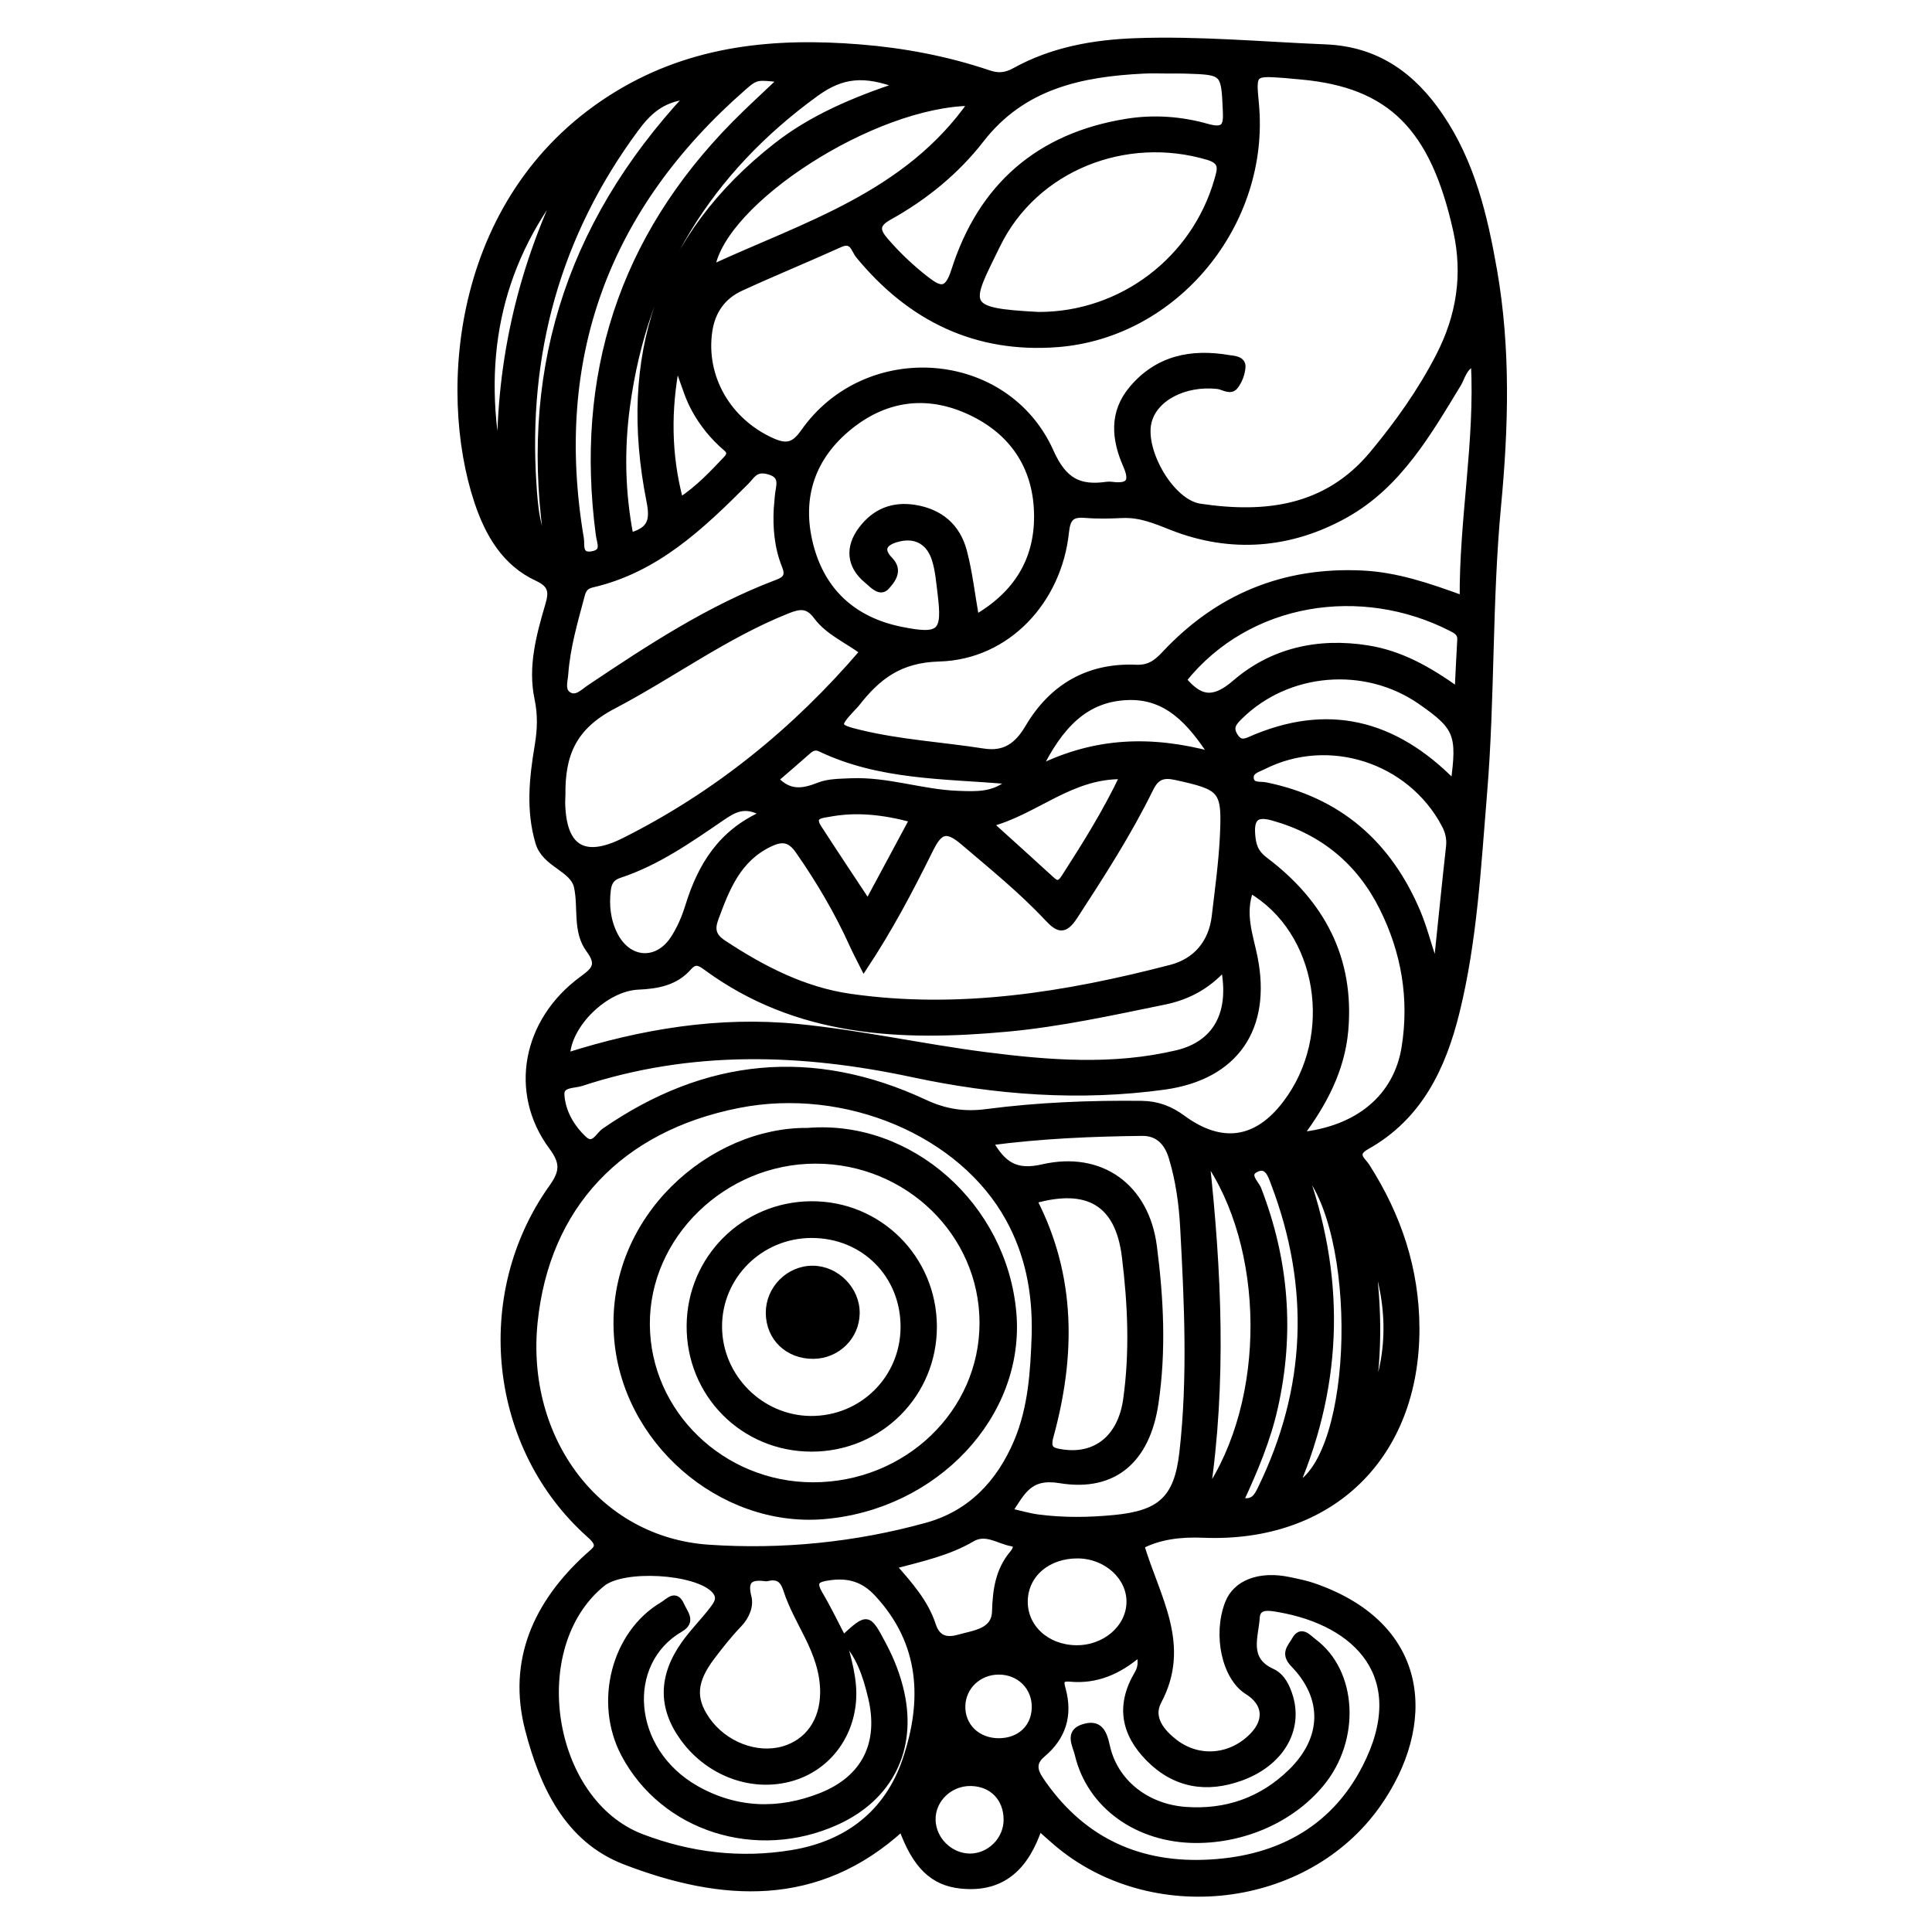 <?xml version="1.0" encoding="utf-8"?>
<!-- Generator: Adobe Illustrator 23.0.0, SVG Export Plug-In . SVG Version: 6.00 Build 0)  -->
<svg version="1.0" xmlns="http://www.w3.org/2000/svg" xmlns:xlink="http://www.w3.org/1999/xlink" x="0px" y="0px"
	 viewBox="0 0 3000 3000" style="enable-background:new 0 0 3000 3000;" xml:space="preserve">
<style type="text/css">
	.st0{stroke:#000000;stroke-width:10;stroke-miterlimit:10;}
</style>
<g id="Layer_1">
</g>
<g id="Layer_2">
	<g>
		<path class="st0" d="M1771.9,2400.1c24.2,81,73.4,154,26.7,241.6c-13.8,25.9,5.6,48.8,26,64.3c38.1,28.9,88.5,23.2,121.2-11.2
			c23.1-24.3,19.7-50.8-8.7-68.5c-34.6-21.6-49-87.2-30.1-136.5c12.2-31.8,49-45.8,95.4-35.9c12.8,2.7,25.8,5.3,38.1,9.6
			c178.6,62.4,184.6,216.3,98.6,338.3c-111.3,158-351.6,184.7-498.7,59.4c-8.2-7-16.1-14.2-26.9-23.8c-19.9,59.5-55.2,97-121.3,90.2
			c-43.8-4.5-70.7-31-91.8-89.3c-131,119.8-280,109.9-430.3,51.9c-89.3-34.5-127.5-118.9-149.8-204.8
			c-27.6-106.4,12.9-195.5,92.2-268c12.4-11.3,23.7-16.2,3.8-33.8c-152.5-135.3-178.5-371.9-59.1-539.5
			c17.4-24.4,18.2-38.8-0.1-63.5c-62.3-84-41.4-195.1,47-259.9c19.2-14,28.3-22.5,10.7-46.3c-20.9-28.2-11.6-65.1-18.5-97.1
			c-6.3-29.3-50-34.9-60-69.2c-14.8-50.4-9.4-100.1-1.1-149.8c4.2-25.1,5.1-48.2-0.3-73.9c-10.4-49.2,2.9-97.8,16.8-145.1
			c5.9-20,5-31.6-17.3-41.9c-50.3-23.2-76.4-68.8-93-118.7C684,606.2,706.7,298.7,960,145.6c116.7-70.5,243.4-82.2,374.8-71.7
			c68.5,5.5,135.6,18.2,200.7,40.2c14.8,5,26.4,3.8,40.4-3.9c58-32.1,121.7-43.5,187-45.9c98.6-3.6,196.9,5.6,295.3,9.6
			c79.6,3.2,135.2,43.6,177.9,106.5c49.1,72.2,68.7,154.8,83.5,239.2c21.3,121.8,17.8,243.9,6.2,366.2
			c-14,148.5-9.4,297.9-21.7,446.3c-9.4,113.4-15.2,227.7-42.6,339c-21.3,86.4-57.9,163.3-139.8,209.1c-21.4,12-5.7,21.7,0.2,30.9
			c49.1,76.7,76.9,159.7,77.2,251.3c0.6,198.4-132.1,328.5-330.5,320.4C1832.5,2381.3,1800.1,2385.5,1771.9,2400.1z M1309.2,2544.5
			l-0.8-1c8.1,32.4,18.7,64.1,15.8,98.5c-4.7,56.6-41.4,103.2-95,118.7c-60.9,17.6-128.5-7.2-168-61.7
			c-34.4-47.3-34.3-95.7,1.8-146.5c13.1-18.5,29.5-34.7,43.3-52.8c7-9.2,14.7-19,2.4-31.5c-29.1-29.5-140.9-36.1-173.7-9.4
			c-120.6,98-83.3,338.9,61.3,394c75.3,28.7,153.1,38.1,233.2,25c87-14.2,149.2-63,176.9-144.9c31.1-91.8,27.6-182.1-44.4-259
			c-21.2-22.7-44.8-29.2-74.3-25c-18.3,2.6-27,6.2-15.3,26.1C1285.7,2497.4,1297,2521.2,1309.2,2544.5z M2020.6,118.5
			c-8.4-0.8-16.7-1.6-25.1-2.3c-50.3-3.7-50.3-3.7-45.7,44.5c17.7,185.6-123.9,358.9-307.4,373.3c-126.9,9.9-228.7-40-308.8-137.3
			c-7.2-8.7-9.2-26.7-29.1-17.7c-51.3,23.2-103.4,44.5-154.5,68c-28,12.8-44.4,36.3-48.9,66.9c-10.7,72.4,29.9,141,98,171.3
			c22.8,10.1,34.3,6.7,49.2-14.4c97.6-138.7,314-123.1,382.9,30.7c20.6,46,44.6,57.7,87.6,51.6c2.4-0.3,4.8-0.3,7.2,0
			c26.5,3.5,34.4-4.4,22.7-30.9c-17.7-40.3-21.7-81.3,9.2-118.1c39.7-47.3,92.1-57.7,150-47.8c7.1,1.2,22.1,1.1,21.1,14.1
			c-0.8,10.2-5.1,21.4-11.4,29.4c-7.2,9-17.9,0.2-26.9-0.8c-51.8-5.7-99.5,19.4-107.8,57.5c-9.8,44.6,35.5,123.9,80.4,130.6
			c101.6,15.1,196.8,3.9,268.4-82.3c39.2-47.2,74.6-96.9,102.8-151.6c31.9-61.9,42.3-126,27-195.1
			C2226,198.1,2159.6,131.1,2020.6,118.5z M1607,2073c1.7-69-11.4-127.7-40.3-180.5c-73.3-133.8-253.5-209.8-420-177
			c-184.8,36.4-298.6,157.7-316.9,337.7c-18.5,181.6,97.5,338.7,270.6,350.4c113.4,7.7,228.2-3.6,338.9-34.3
			c67.8-18.8,112.7-66.1,140-130.4C1601.7,2185.8,1605,2129.5,1607,2073z M2289,562.8c-16.8,8-18.5,22.4-24.9,33.1
			c-46.9,77.1-92.4,156.6-173.7,202.6c-85.7,48.4-178.6,56-270.2,20c-26.1-10.3-49.4-20.3-77.4-19.1c-19.2,0.9-38.5,1.4-57.6-0.2
			c-20.9-1.7-27.9,4.5-30.3,27.1c-11,106-90.7,193-196.6,195.9c-61.8,1.7-95.7,28.5-128.4,70.3c-2.2,2.8-4.9,5.3-7.3,7.9
			c-24.6,26.8-24.4,29,12.7,38c63,15.2,127.8,18.9,191.7,28.9c33.2,5.2,53.1-9.3,69.7-37.5c37-62.8,93.2-95.7,167-92.6
			c20.8,0.9,32.1-7.6,45.2-21.6c82.7-88.3,184.4-130.5,306.2-124.7c53.2,2.5,102.5,19.3,156.5,39
			C2270.7,805.4,2295.5,686.1,2289,562.8z M1341.5,1502.2c-7-14-12.5-24.2-17.3-34.8c-23.3-51.6-51.8-99.9-84.2-146.4
			c-13-18.7-25.3-20.4-45.1-10.9c-49.4,23.8-66.8,69.2-84.1,115.8c-6.6,17.7-3.5,28.3,12.4,38.8c60.7,40.1,125.2,73.3,197.3,83.5
			c169.1,24.1,334.8-2.7,498.1-45.2c38.2-10,63.2-38.6,68-80.2c4.7-40.5,10.4-81,12.5-121.7c3.8-75.4-0.5-78.8-73.5-94.9
			c-19.7-4.3-30.4-0.4-39.6,18.4c-33.9,69.1-75.5,133.6-117.4,198c-15.5,23.7-24.7,21.3-41.9,2.9c-40.2-43-86-80-130.8-118.2
			c-27.9-23.8-37.8-16.3-52.3,12.8C1413.4,1381.1,1381.7,1441.5,1341.5,1502.2z M1515.3,959.7c63.8-37.2,95.6-89.8,95.4-158.2
			c-0.2-71.8-34.1-127.3-98.8-159.6c-67.3-33.6-133.8-27-192.5,20.1c-58.5,47-80.1,110-61.8,183.3c18.4,73.4,67.8,117.9,141,132.8
			c62.4,12.7,69.8,4.6,62.3-56.2c-2.2-17.8-3.6-36.1-8.9-53.1c-8.2-26.6-28.6-39.2-55.7-33c-16.1,3.7-35.2,12.8-14.5,34
			c16,16.5,3,31.4-5.2,40.8c-10,11.5-21.6-2.6-30.2-9.7c-27-22.2-29.6-51.2-8.1-79.3c20.8-27.2,48.4-38.1,82.1-32.7
			c39.5,6.3,66.1,29.2,76.1,67.4C1505,888.6,1508.7,922,1515.3,959.7z M1340.2,1011.9c-25.2-18.6-54.1-30.7-72-54.8
			c-13.9-18.8-26.6-16.8-45.5-9.3c-96.5,38.4-179.8,100.6-270.7,148.2c-63.3,33.2-79.7,76.9-79,138.5c0,3.6-0.4,7.2-0.4,10.8
			c1.1,70.9,32.8,92.6,96.6,60.6C1112.5,1234.1,1234.9,1135,1340.2,1011.9z M1941.5,1381.7c-13.9,37.7-0.6,70.8,6.2,104.7
			c22.1,110.1-29.5,185.3-139.7,200.6c-131.1,18.1-261.9,8.3-390.3-19.2c-173.6-37.1-345-42.2-515.3,13.7c-11.1,3.7-32,1.2-31,18.3
			c1.6,26.8,15.6,50.8,35.1,69.1c15.1,14.2,23-5.9,32.1-12.2c157.5-109,323.7-125.3,497.1-44.4c32.7,15.3,62.8,19.3,96.6,14.8
			c79.9-10.4,160.2-13.6,240.8-12.7c24.1,0.3,44,8,63,22c60.6,44.5,115.4,36.6,160.4-22.6C2077.3,1608,2051,1445.7,1941.5,1381.7z
			 M1769.5,2567.2c-32.7,28.2-67.6,42.9-108,39.1c-17.4-1.6-14,7.9-11.5,17.5c10.7,39.9,0.3,73.3-31.1,99.8
			c-14.9,12.5-13.9,24.4-3.7,39.7c60.6,90.1,146.1,133,253.4,129.6c109.7-3.4,200-48.3,251.2-147.5c73.2-141.6-12.6-226-133.9-247
			c-13.3-2.3-33.7-6.7-34.8,13.4c-1.7,29.6-18.1,64.9,24.1,84.2c15,6.8,23.1,23,28,40.1c14.6,51.1-15.2,101.9-76.6,124.1
			c-52.9,19.1-101.8,11.4-142.6-29.8c-38.4-38.9-46.4-82.4-17.8-130.8C1771.2,2591.2,1773.4,2582,1769.5,2567.2z M1613,489.4
			c128.8,0.1,242.6-86.1,277.8-210.6c4.4-15.7,8.8-28.2-14.7-35.3c-128.1-38.2-268.9,16.6-327.7,136.8
			C1502.2,474.6,1492.5,483.1,1613,489.4z M1900.7,1502.4c-27.4,30.4-58.7,45.7-93.1,52.7c-80.8,16.5-161.4,34.3-243.8,41.9
			c-165.7,15.3-326.6,8.3-467.7-95.6c-9.7-7.2-17.1-10.7-27.1,0.7c-20.4,23.2-47.9,28.3-77.8,29.6c-51.6,2.2-109.7,59.4-111.1,108.1
			c117-37.2,236.8-56.9,358.7-44.8c97.6,9.6,194,31.2,291.5,43.7c98.9,12.7,198.5,20.4,297.1-2.9
			C1887.9,1621.5,1915,1574,1900.7,1502.4z M1537,1773.5c20.4,35.6,40.4,49,82.1,39.4c90.7-20.8,160.3,30.2,172.3,122.4
			c10.5,80.9,14.6,162.6,2.4,244.2c-12.9,86.3-63.3,132.6-147.8,118.6c-48-7.9-58.5,18.1-79,48.7c17.3,3.9,30.8,8,44.6,9.8
			c39.3,5.2,78.7,4.7,118.3,0.9c71.9-6.8,98.2-29.8,106.4-101.8c13.2-116.2,7.6-232.6,1.3-349c-2-37.3-7-74-17.9-109.8
			c-6.9-22.7-21.1-38.4-46.2-38.1C1695.6,1759.7,1617.7,1762.9,1537,1773.5z M1815.3,109.2c-13.2,0-26.4-0.6-39.6,0.1
			c-97.3,4.8-187.7,23.8-252.5,107.3c-38.6,49.7-87.5,89.4-142.5,120c-22.1,12.3-18.9,22.4-5.7,37.7c18.9,21.9,39.7,41.5,62.6,59.4
			c22.6,17.6,33.7,20.2,44.5-13.5c41.6-130.6,130.9-208.8,267.4-230.8c42.2-6.8,84.4-3.7,125,7.8c27.7,7.8,30.4-2.3,29.3-25.1
			c-2.7-60.8-2.3-60.9-63.2-62.8C1832.2,109,1823.7,109.2,1815.3,109.2z M1206.5,789.5c0.7-8.2,1.3-12.9,1.5-17.7
			c0.9-16.3,11.6-34.7-17.5-40.9c-18.6-3.9-23.5,8.4-32,16.8c-69.1,69.1-139.3,136.6-239.1,159.6c-10,2.3-13.9,7.6-16.2,16.4
			c-10.8,40.6-22.8,80.9-25.8,123c-0.8,11.2-6.2,26.2,6.1,33c12,6.6,22.5-5,32-11.4c92.8-62.2,186.1-123.5,291.4-163.3
			c13.8-5.2,18.3-11.5,12-26.8C1207.1,848.9,1204.9,817.6,1206.5,789.5z M2018.3,1763.1c90.8-9.1,150.8-59.5,163.1-136.8
			c12.1-75.9-0.4-148.4-34.5-216.8c-35.6-71.3-92.4-118.3-169.5-140c-22.6-6.4-35.5-3.4-33.4,25.5c1.3,18,4.8,29.1,20.6,41.1
			c87.1,65.8,133.8,152,124,264C2083.1,1661.7,2055.1,1713.8,2018.3,1763.1z M1605.2,1863.9c61.1,118.6,59.9,241.9,25.6,366.8
			c-5.5,20.1,3,22.5,17.9,24.8c53.1,8.2,91.9-22.8,100.3-82.2c10.5-74.2,7.1-148.7-2-222.4C1736.7,1867.7,1689,1840,1605.2,1863.9z
			 M1190,2450.4c-21.9-2.7-35.7,0.2-28.1,29.6c3.5,13.6-2.9,29.9-14.9,42.3c-14.9,15.5-28.3,32.5-41.3,49.6
			c-29.1,38.2-31.1,65.6-8.5,98.3c26.9,39,77.5,58.5,119.5,46.3c37.9-11,61.1-43.5,61.8-87c0.5-32-10.2-60.9-24.2-89
			c-11.7-23.5-24.9-46.7-32.9-71.5C1215.6,2450.8,1206.8,2446.5,1190,2450.4z M2225.3,1489.7c2.2-0.1,4.5-0.1,6.7-0.2
			c6.1-58.3,11.9-116.7,18.4-175c1.4-12.6-1.4-23.6-7.2-34.4c-53.7-101-180.5-141.6-281.8-90.1c-8.2,4.2-20.6,6.8-19.6,18.3
			c1.2,13.2,14.7,9.7,23.3,11.4c113.7,23.1,190.6,90.6,235.4,196C2210.6,1439.6,2217.1,1465,2225.3,1489.7z M1508.7,159.3
			c-153.1,1.1-387.2,153.4-403.6,257C1248.6,349.8,1408,303.5,1508.7,159.3z M2263.8,1072.3c1.5-29.4,2.5-54.1,4-78.8
			c0.7-10.7-6.7-14.5-14.2-18.3c-138.8-71-315-45.9-416.1,80.4c25,29.5,45.7,35.1,80.4,5.2c57.6-49.7,128.8-65.9,205.6-53.7
			C2174.6,1015.2,2217.9,1039.5,2263.8,1072.3z M1213.8,123.1c-37.5-4.3-39.6-5-58.7,11.7c-214.3,187-300.9,420.5-253.4,701.9
			c1.5,8.7-3.5,27.7,17.3,24.4c21.1-3.4,12.9-18,11.2-30.5c-32.7-246.5,35.3-459.8,210.5-637.6
			C1164,169.4,1188.5,147.2,1213.8,123.1z M2257.5,1216.3c10.5-76,5.4-87.8-51.6-127.4c-86.3-59.9-206.8-49.6-281,23.6
			c-9.3,9.2-16.2,16.8-7.7,30.4c6.5,10.3,13,10.9,23.7,6.1C2060.6,1096.2,2164.5,1121.3,2257.5,1216.3z M1872.8,1798.3
			c19.3,177.2,26.8,347.9,1.3,520.5C1973.1,2173.8,1969.3,1934.5,1872.8,1798.3z M1186,1263.7c-29-18.3-47.4-6.4-65.2,5.7
			c-50.4,34.4-100.4,69.7-159.1,89c-12.2,4-16.7,11.5-18.2,23.4c-3,24.4-0.3,48.1,10.8,70c21.1,41.4,65.8,44.9,91.4,6.4
			c10.4-15.7,18-33.9,23.6-52C1088.5,1344.4,1119.9,1292.7,1186,1263.7z M1395.8,132.5c-54-20.4-88.5-17-129.1,12.4
			C1100.8,265.2,1001.1,426,973.4,629.6c-9.2,67.3-8,135,5.2,202.6c33.3-9,36-25.3,30.1-54.9c-44-222,15.7-408.4,196.6-550.4
			C1261.6,182.7,1327,155.6,1395.8,132.5z M1670.8,2559.7c44.8,0.7,82.4-31.4,83.4-71.1c1-39.7-35.8-73.4-80.5-73.7
			c-46.9-0.3-81.9,29.5-82.8,70.8C1590.1,2526.9,1624.6,2559,1670.8,2559.7z M1386.5,2431.5c26.8,30.1,50.5,57.6,61.7,91.9
			c7.8,23.9,24.1,24.5,41.8,19.5c23-6.6,54.4-9,55.4-40.4c1-33.5,5.2-63.9,27.2-90.1c5.2-6.1,8.9-14.5-1.4-16.3
			c-20.4-3.6-40.3-19.8-62-7C1472.6,2410.6,1431.8,2419.5,1386.5,2431.5z M1744,1204.9c-81.6-1.8-135.6,55.4-207.3,74.1
			c33.5,30.3,65.3,58.9,96.8,87.8c9.2,8.5,14.1,3.8,19.4-4.3C1685.1,1312.4,1716.9,1262,1744,1204.9z M1068.8,149
			c-42.5,4.1-63.4,25.9-82.2,51.3c-121.3,164.2-172,349-158.6,551.6c2.3,34.5,4.8,70.3,23.8,102.4
			C809.5,586.1,879.3,352.8,1068.8,149z M1612.8,1193.3c88.5-43.7,174.8-46.4,269.5-21c-34.4-52.8-70.2-91.6-129.2-90.3
			C1684.3,1083.5,1645.1,1128.6,1612.8,1193.3z M1926.2,2330.2c20.1,5.3,26.1-6.8,31.8-18.6c75.6-155.1,81.6-313.3,20.4-474.3
			c-4.4-11.7-9.8-29.6-26.3-22.9c-20.1,8.1-2.2,22.8,1.4,31.9c42.9,110.6,51.8,223.4,25.8,339.1
			C1968.1,2235.6,1948.2,2282.7,1926.2,2330.2z M1417.4,1272.2c-45.7-12.3-88-16.9-130.8-8.7c-9.1,1.7-28.5,2.2-16,21.6
			c24.4,37.8,49.5,75.3,77,117C1371.7,1357.2,1394.1,1315.6,1417.4,1272.2z M2022.4,1811.9c60.8,165.8,59.8,330.5-10.6,496.5
			C2108.4,2261.9,2114.8,1906.9,2022.4,1811.9z M1563.4,2825.8c0-33.5-22.5-56.8-55.6-57.5c-33.1-0.7-60.8,25.9-60,57.8
			c0.7,30.9,27.4,57,58.4,57.1C1537.1,2883.2,1563.4,2856.9,1563.4,2825.8z M1204,1210.1c22.2,23.7,43.6,19.3,67.6,9.9
			c14.9-5.9,32.5-5.7,49.4-6.5c56.8-2.5,110.6,17.5,166.5,19.5c27.7,1,56.2,2.9,81-19.4c-4.1-0.9-5.3-1.3-6.5-1.4
			c-97.5-8-196.7-6.3-288-49.9c-7.7-3.7-13.5-1.3-19.4,3.9C1237.7,1181.2,1220.5,1195.9,1204,1210.1z M777,728.2
			c-3.5-156,29.3-304.4,97.4-445.3C769.1,415.9,743.3,565.7,777,728.2z M1550.9,2704.1c32.5,0,55.5-21.3,56.2-52.2
			c0.8-32.2-23.7-56.7-56.4-56.6c-31,0.1-55.7,23.3-56.7,53.2C1492.9,2680.2,1517.3,2704.1,1550.9,2704.1z M1056.1,777.8
			c29.4-19.6,50.4-42.2,71.5-64.5c5.4-5.7,7.9-11.1,0.1-17.7c-20.3-17.2-36.7-37.6-49.5-61.1c-12.1-22-17.1-46.5-27.8-69.4
			C1037.1,635.5,1036.7,704.8,1056.1,777.8z M2128.3,2181.7c35.9-83.2,31-166.5-1.5-249.6
			C2140.6,2015.2,2142.8,2098.3,2128.3,2181.7z"/>
		<path class="st0" d="M1254.5,1756.4c158.5-13,304.3,116.2,318.7,282.4c13.7,157.6-120.6,301.1-295.1,315.2
			c-158.2,12.8-309.7-117-319.9-281.4C946.8,1890.3,1106.3,1754.7,1254.5,1756.4z M1262.5,2306.7c145.6,0,263.5-112.9,263.5-252.4
			c0-139.2-116.2-252.3-259.4-252.4c-143.1-0.1-263.6,116.9-262.5,255.1C1005,2194.5,1121.1,2306.7,1262.5,2306.7z"/>
		<path class="st0" d="M1309.2,2544.5c38.5-35.2,38.4-35.1,62.5,10.5c12.4,23.4,21.9,47.9,27.6,73.8
			c19.3,88.2-18.1,162.7-100.7,200.1c-124.1,56.1-268.1,10.2-329.2-105.1c-42.6-80.3-15.1-187.5,59.8-231.6
			c8.8-5.2,19.8-19.5,28.5,0.5c5.3,12.1,18.4,25.1-1.3,36.5c-89.9,52.2-80.9,188.9,24.4,248.5c62.3,35.3,128.5,37.2,194.2,11.2
			c68.1-27,95.1-81.9,77.9-153.5c-8-33.5-18.5-66.5-44.4-91.8C1308.4,2543.6,1309.2,2544.5,1309.2,2544.5z"/>
		<path class="st0" d="M1857.4,2856.8c-90.6-0.1-164.9-53.2-183.6-132.9c-3.2-13.6-16.1-33.8,8.2-41.6c23.5-7.5,31.4,5.4,36.3,28.4
			c12,56.2,61,95.4,122.2,100c63.1,4.7,118.8-14.6,164.3-59c53-51.6,55.1-115,3.8-167.8c-16.2-16.7-3.7-26.7,2.1-37.3
			c9.7-17.8,20.7-3.4,29.1,2.8c62.9,46.7,68.2,151.7,11.4,220.1C2006.2,2824,1933.1,2856.9,1857.4,2856.8z"/>
		<path class="st0" d="M1260.2,2249.1c-105.8,0-189.6-84.4-189-190.4c0.6-104.1,83.7-187.5,187.9-188.4
			c105.2-1,190.3,83.4,190.7,189.2C1450.2,2164.8,1365.9,2249.1,1260.2,2249.1z M1403.4,2060.8c0.3-81.3-61.9-143.6-143.2-143.5
			c-80.2,0.1-144.7,64.6-144,143.7c0.8,77.8,64.8,141.9,142.4,142.7C1338.7,2204.4,1403.1,2140.9,1403.4,2060.8z"/>
		<path class="st0" d="M1263.2,2105c-39.5,0.4-68.7-27.5-69.1-66c-0.3-37.5,30.7-68.8,68-68.6c36.9,0.2,68.6,32.6,67.8,69.3
			C1329.3,2075.7,1299.7,2104.6,1263.2,2105z"/>
	</g>
</g>
</svg>
